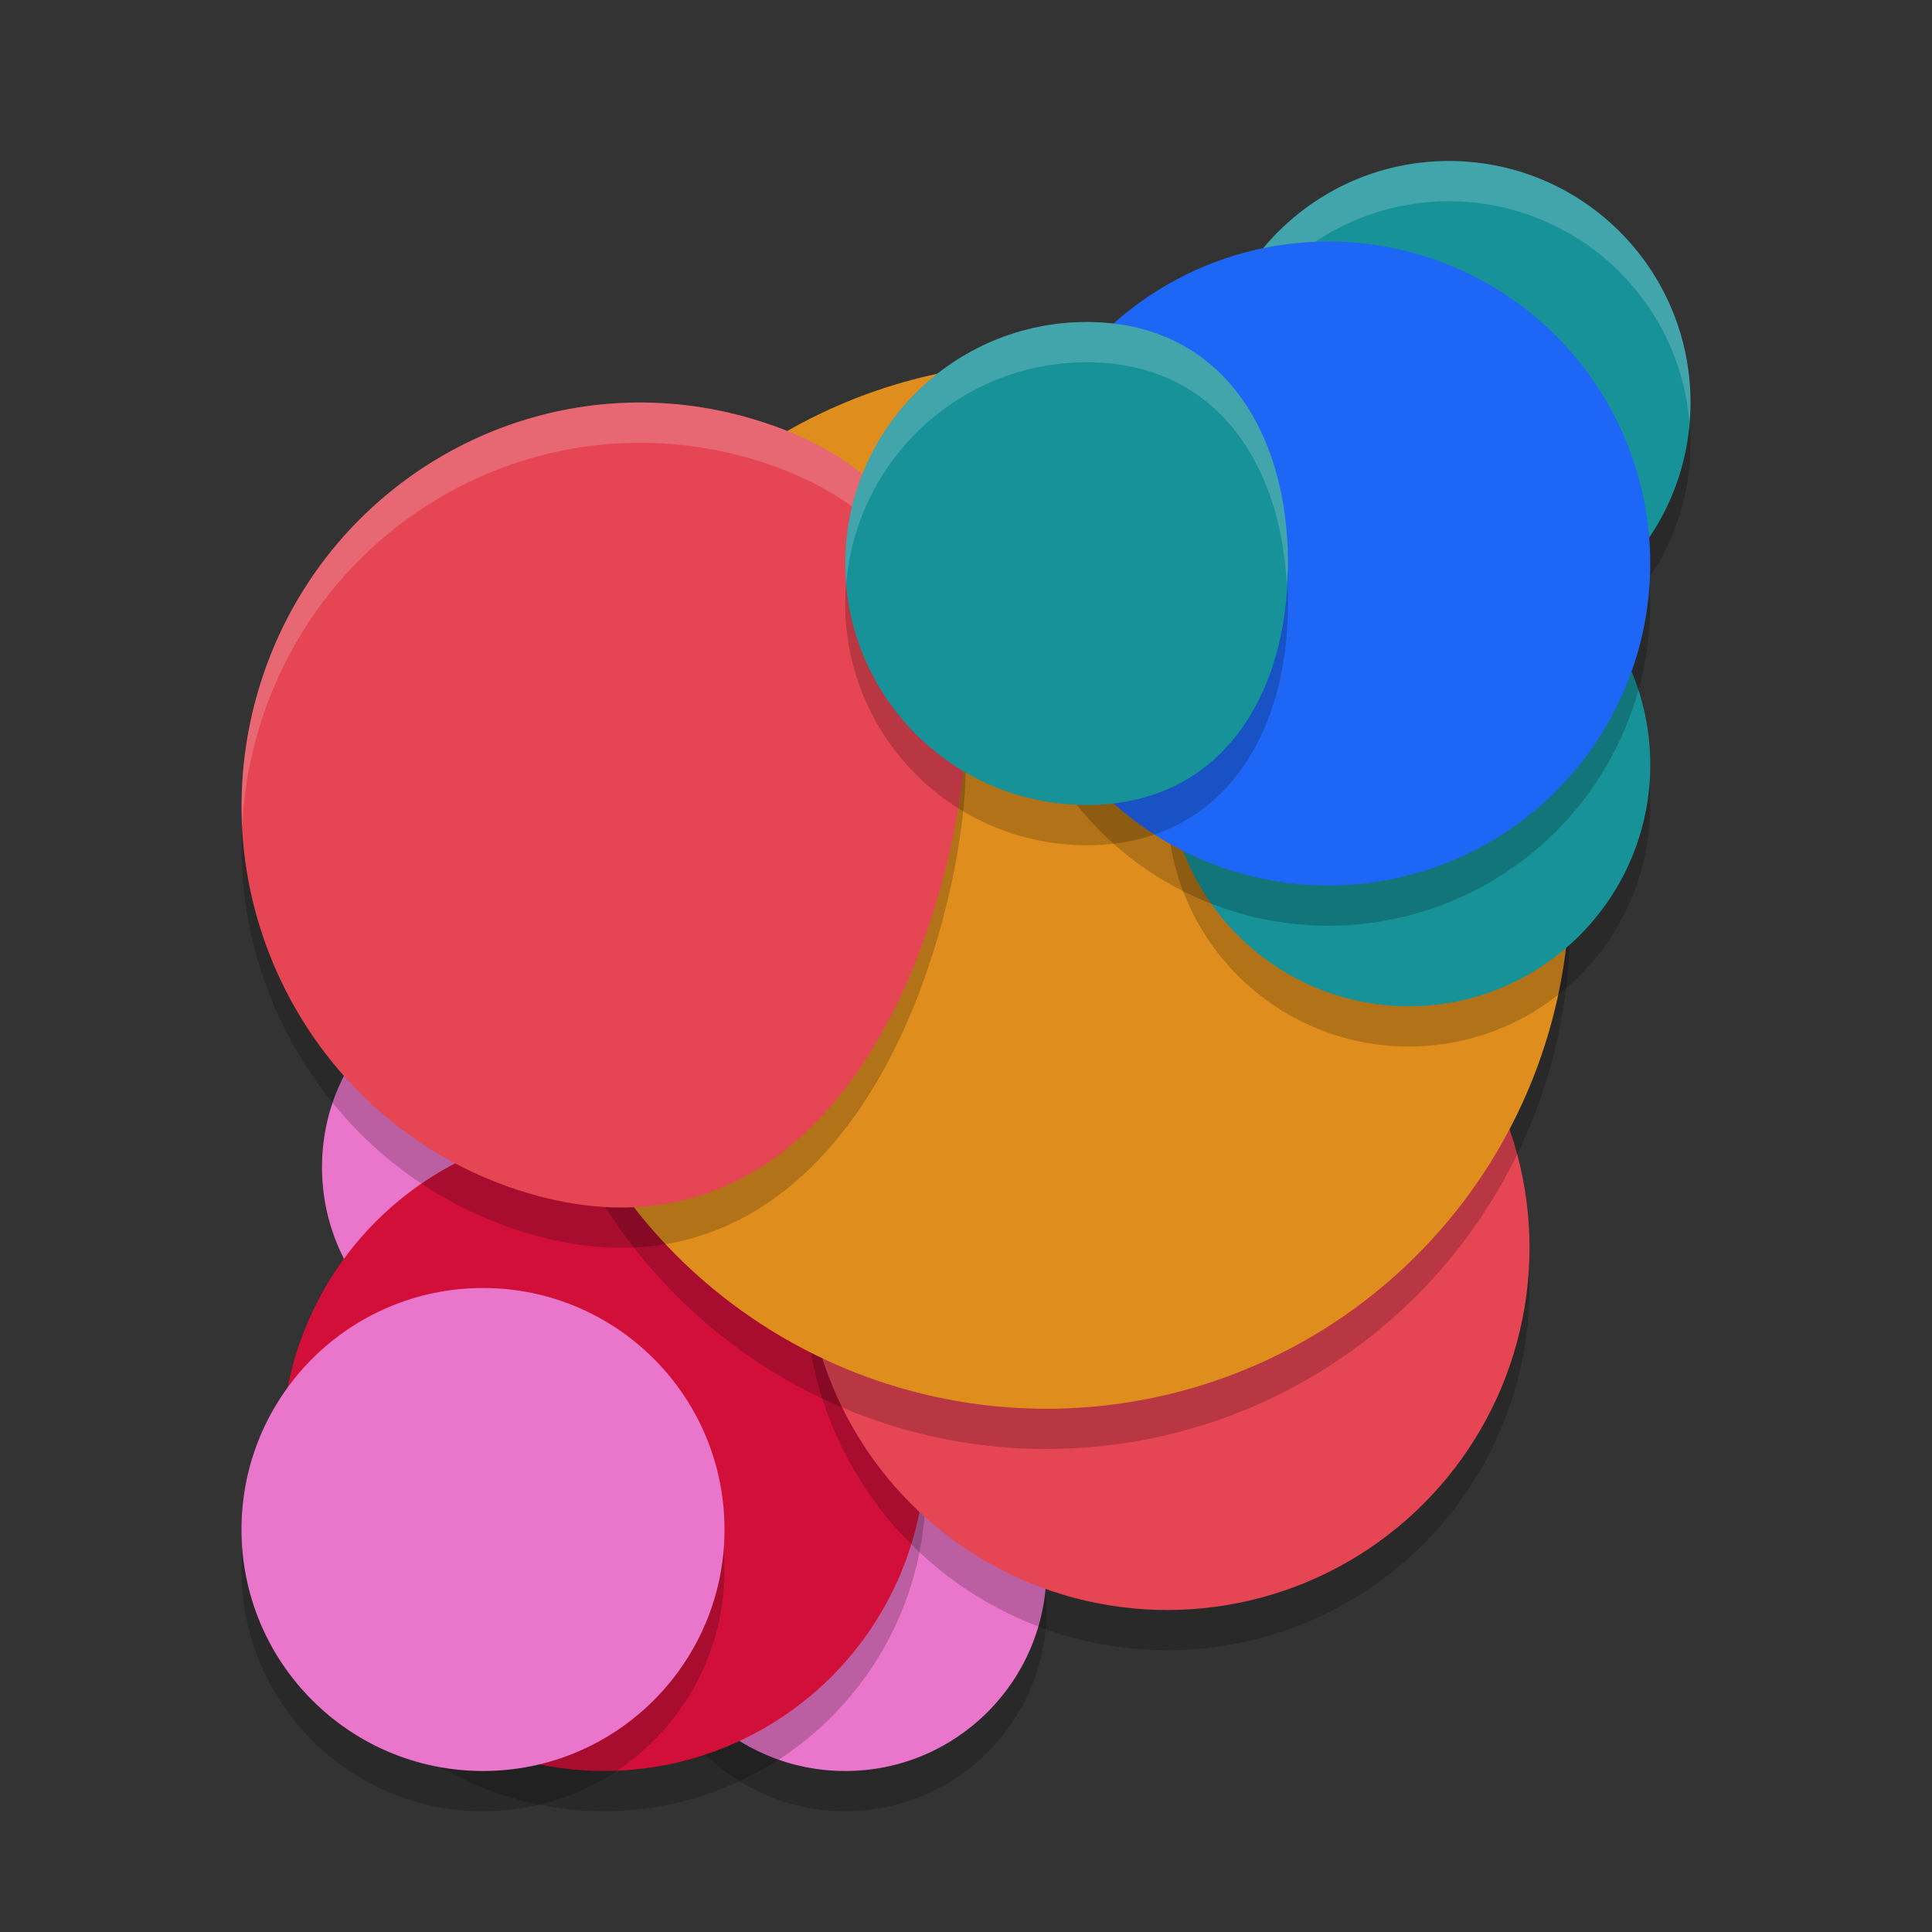<svg xmlns="http://www.w3.org/2000/svg" width="48" height="48" version="1">
 <rect width="100%" height="100%" fill="#333333" stroke="none"/>
 <circle style="opacity:0.2" cx="21" cy="40" r="5"/>
 <circle style="fill:#ea76cb" cx="13" cy="29" r="5"/>
 <circle style="fill:#ea76cb" cx="21" cy="39" r="5"/>
 <circle style="opacity:0.2" cx="15" cy="37" r="8"/>
 <circle style="fill:#d20f39" cx="15" cy="36" r="8"/>
 <circle style="opacity:0.2" cx="29" cy="32" r="9"/>
 <circle style="fill:#e64553" cx="29" cy="31" r="9"/>
 <circle style="opacity:0.2" cx="26" cy="23" r="13"/>
 <circle style="fill:#df8e1d" cx="26" cy="22" r="13"/>
 <path style="opacity:0.2;fill-rule:evenodd" d="m 23.435,22.794 c -1.416,5.347 -4.807,9.345 -10.091,7.913 C 8.06,29.274 4.924,23.778 6.34,18.431 7.756,13.084 13.187,9.911 18.471,11.344 c 5.284,1.433 6.38,6.103 4.964,11.45 z"/>
 <circle style="opacity:0.2" cx="12" cy="39" r="6"/>
 <circle style="fill:#ea76cb" cx="12" cy="38" r="6"/>
 <path style="fill:#e64553;fill-rule:evenodd" d="m 23.435,21.794 c -1.416,5.347 -4.807,9.345 -10.091,7.913 C 8.06,28.274 4.924,22.778 6.34,17.431 7.756,12.084 13.187,8.911 18.471,10.344 c 5.284,1.433 6.38,6.103 4.964,11.45 z"/>
 <path style="opacity:0.2;fill:#eff1f5;fill-rule:evenodd" d="M 15.51 10.008 C 11.291 10.178 7.49 13.087 6.34 17.432 C 6.065 18.469 5.967 19.51 6.018 20.527 C 6.052 19.832 6.155 19.131 6.34 18.432 C 7.756 13.085 13.187 9.911 18.471 11.344 C 22.201 12.355 23.837 14.983 23.982 18.32 C 24.138 14.513 22.565 11.454 18.471 10.344 C 17.48 10.075 16.483 9.969 15.51 10.008 z"/>
 <circle style="opacity:0.2" cx="36" cy="11" r="6"/>
 <circle style="fill:#179299" cx="36" cy="10" r="6"/>
 <circle style="opacity:0.2" cx="35" cy="20" r="6"/>
 <circle style="fill:#179299" cx="35" cy="19" r="6"/>
 <circle style="opacity:0.2" cx="33" cy="15" r="8"/>
 <path style="opacity:0.2;fill:#eff1f5;fill-rule:evenodd" d="M 36 4 A 6 6 0 0 0 30 10 A 6 6 0 0 0 30.025 10.498 A 6 6 0 0 1 36 5 A 6 6 0 0 1 41.975 10.502 A 6 6 0 0 0 42 10 A 6 6 0 0 0 36 4 z"/>
 <circle style="fill:#1e66f5" cx="33" cy="14" r="8"/>
 <path style="opacity:0.2;fill-rule:evenodd" d="m 32,15 c 0,3.314 -1.686,6 -5,6 -3.314,0 -6,-2.686 -6,-6 0,-3.314 2.686,-6 6,-6 3.314,0 5,2.686 5,6 z"/>
 <path style="fill:#179299;fill-rule:evenodd" d="m 32,14 c 0,3.314 -1.686,6 -5,6 -3.314,0 -6,-2.686 -6,-6 0,-3.314 2.686,-6 6,-6 3.314,0 5,2.686 5,6 z"/>
 <path style="opacity:0.2;fill:#eff1f5;fill-rule:evenodd" d="M 27 8 C 23.686 8 21 10.686 21 14 C 21 14.169 21.012 14.335 21.025 14.5 C 21.28 11.421 23.855 9 27 9 C 30.142 9 31.802 11.424 31.967 14.5 C 31.976 14.332 32 14.171 32 14 C 32 10.686 30.314 8 27 8 z"/>
</svg>
